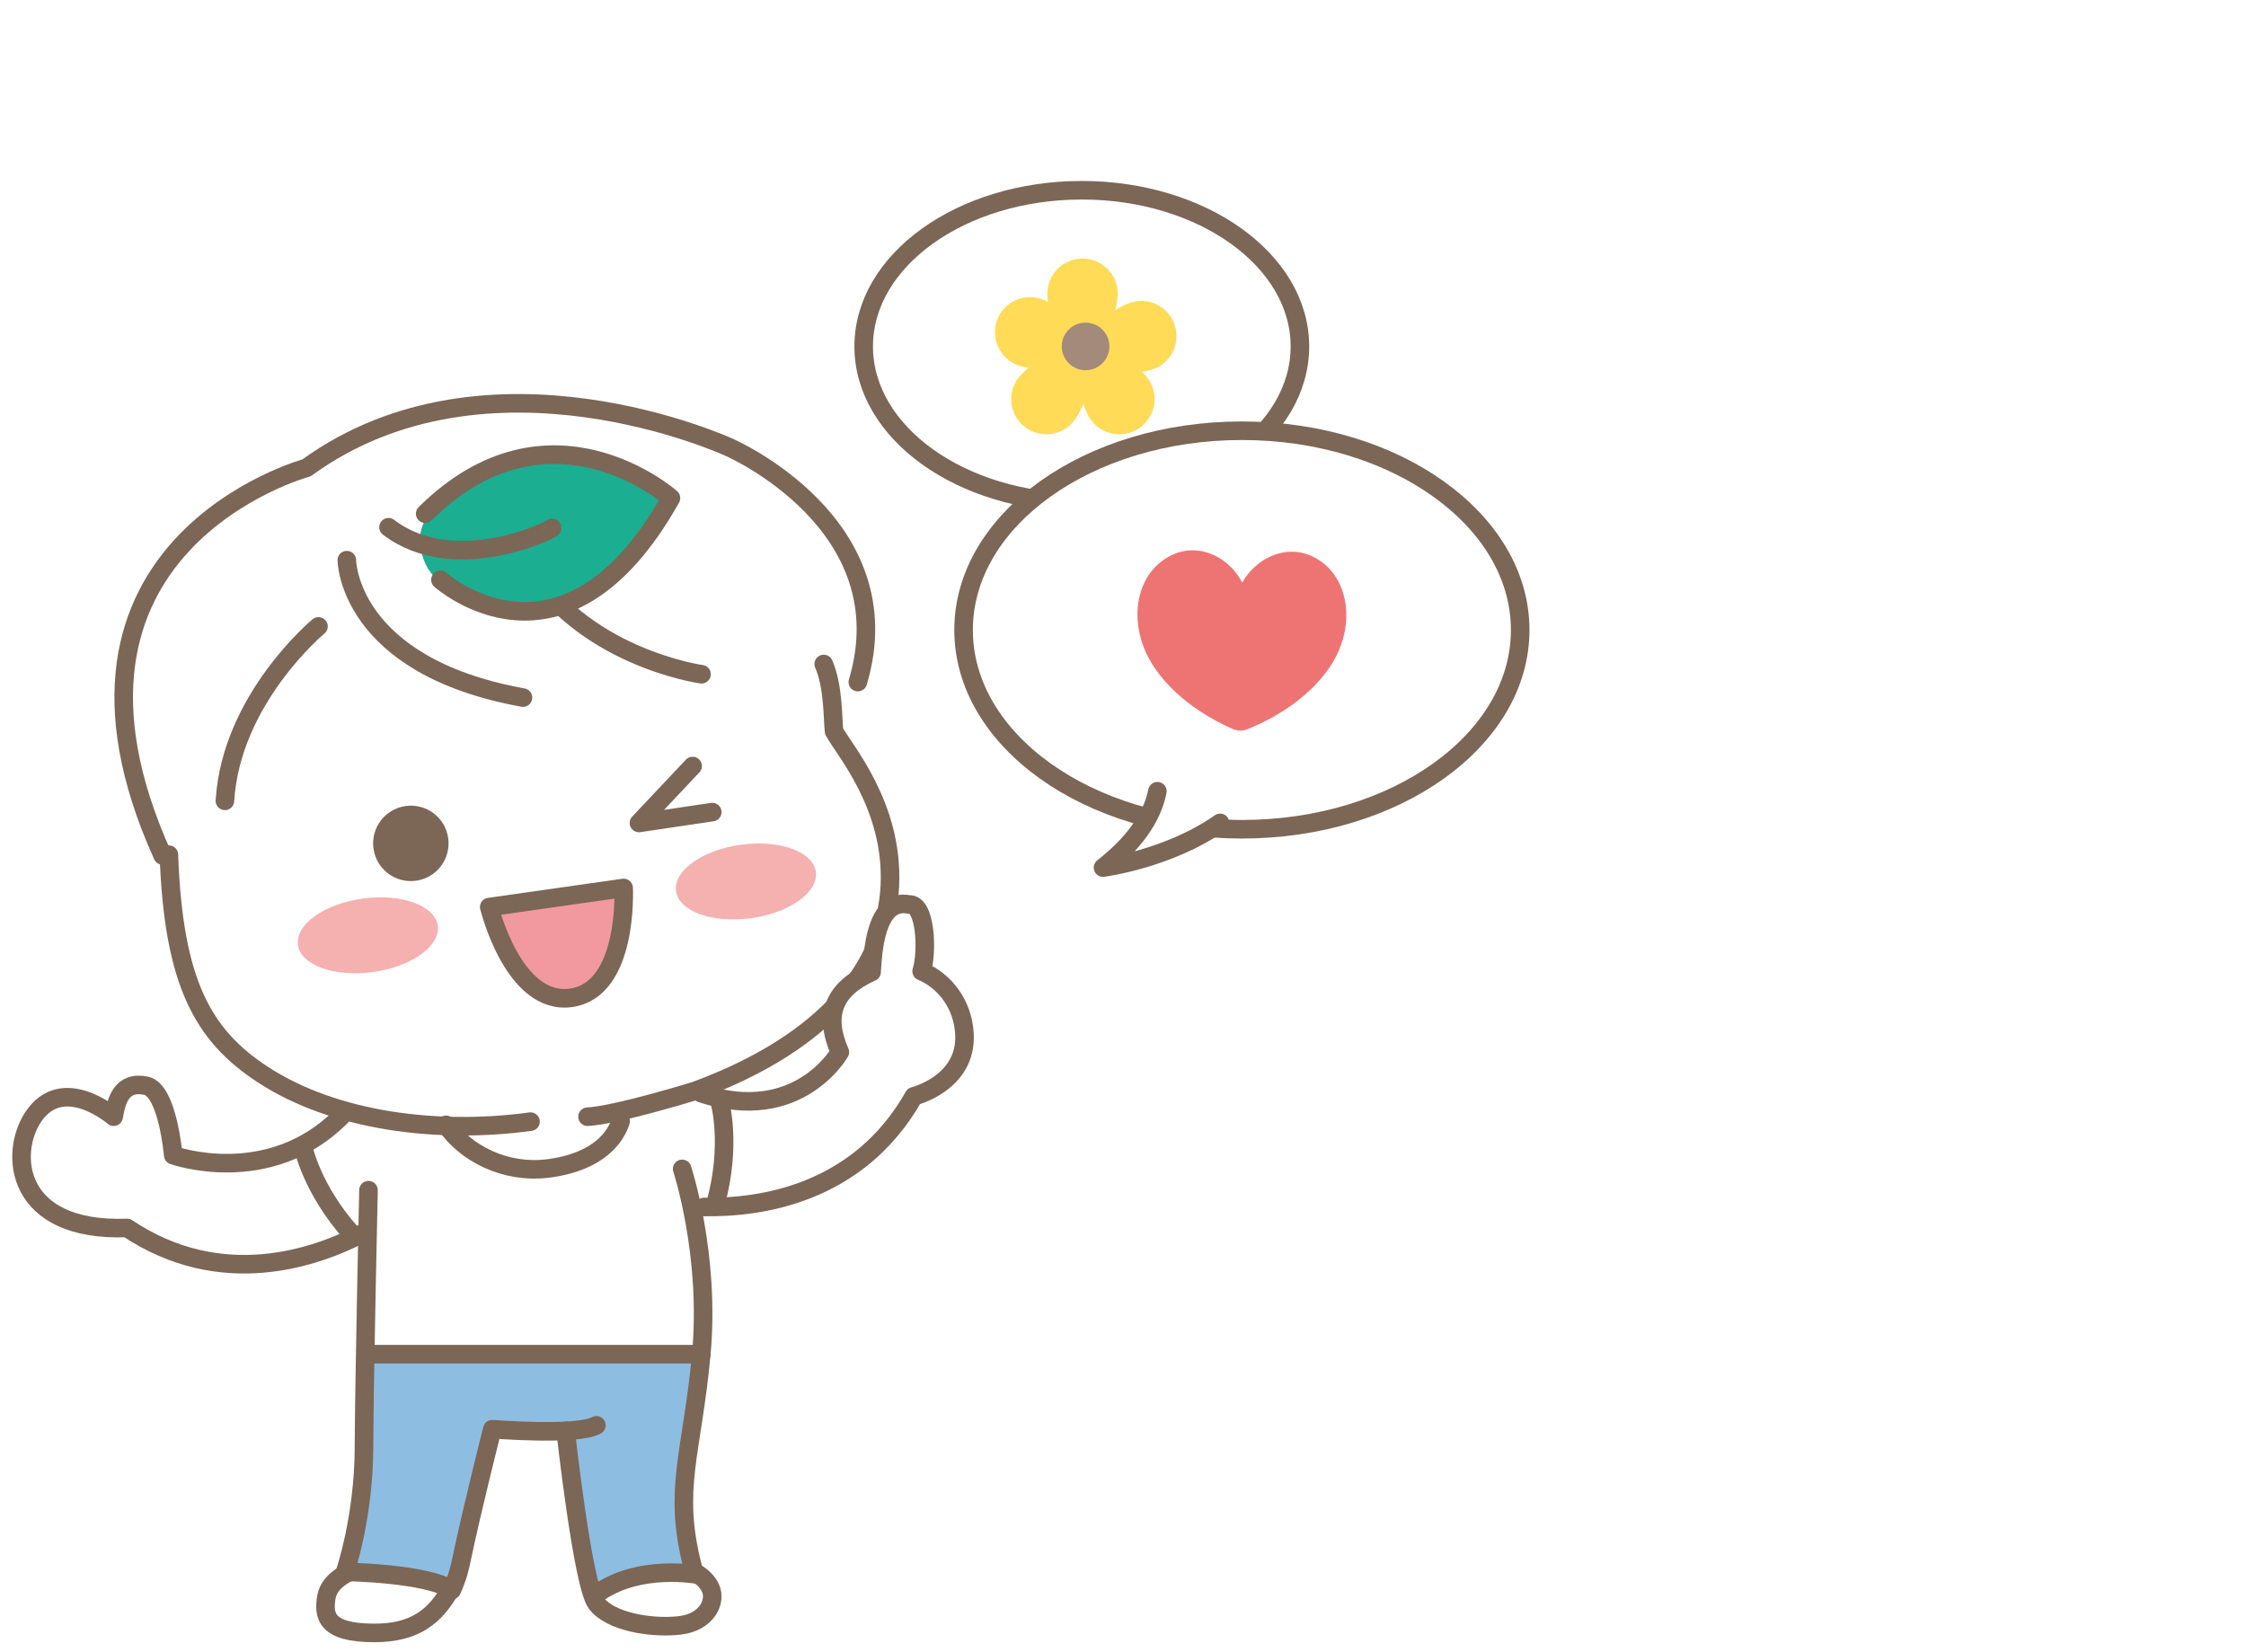 <svg width="121" height="89" viewBox="0 0 121 89" fill="none" xmlns="http://www.w3.org/2000/svg">
<path d="M16 62.25L19.5 59.25L33 57.75L37.25 62.75L37.75 71.25L36.75 78.75L37.25 84.25L38.25 85.75L37.75 87L36 87.75L33 87L31.75 86L31.25 82.5L30.5 77H26.75L24.5 85.25L23.25 87L20.75 88L18.5 87.75L17.75 87L18 85.75L19 83.5L19.75 77.5L20 67.75L19.75 66H17L16 64.5V62.25Z" fill="white"/>
<path d="M9.122 46.636C9.122 46.636 8.427 54.752 14.861 58.322C21.296 61.897 31.061 60.919 36.916 59.057C41.358 56.98 50.648 52.507 47.717 44.962C46.682 40.952 44.401 39.758 44.669 39.578C44.937 39.402 44.805 37.581 44.805 37.581C44.805 37.581 46.618 37.757 46.65 34.294C46.682 30.831 44.577 22.659 29.519 21.732C19.079 21.868 16.139 25.327 16.139 25.327C16.139 25.327 1.03 30.4 9.122 46.64V46.636Z" fill="white"/>
<path d="M37.736 58.75C37.736 58.75 27.308 61.857 19.308 60.172C17.478 61.782 19.863 65.316 19.863 65.316C19.563 67.493 19.847 72.965 19.847 72.965H37.776C37.776 72.965 37.972 67.162 37.313 64.865C37.896 64.669 39.134 60.176 37.736 58.754V58.75Z" fill="white"/>
<path d="M37.779 72.96C37.779 72.96 20.888 72.797 19.814 72.721C19.666 74.051 20.169 81.855 18.68 84.368C19.586 85.05 24.247 85.67 24.247 85.67C24.247 85.67 26.4 78.029 26.524 77.002C26.524 77.002 30.291 77.518 30.382 77.306C30.474 77.094 30.291 77.518 30.291 77.518L31.856 85.73C31.856 85.73 33.905 84.679 37.316 84.407C36.993 82.854 36.785 80.258 37.033 78.532C37.276 76.807 37.783 72.964 37.783 72.964L37.779 72.96Z" fill="#8EBDE2"/>
<path d="M18.99 84.629C18.99 84.629 17.752 85.056 17.584 86.047C17.421 87.037 17.524 87.976 20.165 87.98C22.401 87.98 23.44 87.053 24.242 85.675" stroke="#7C6656" stroke-linecap="round" stroke-linejoin="round"/>
<path d="M30.473 77.094C30.473 77.094 31.387 85.394 32.13 86.384C32.873 87.375 35.058 87.746 36.584 87.578C38.109 87.415 38.605 86.26 38.273 85.557C37.942 84.854 37.159 84.595 37.159 84.595" stroke="#7C6656" stroke-linecap="round" stroke-linejoin="round"/>
<path d="M37.641 84.85C37.641 84.85 34.414 84.215 32.125 85.893" stroke="#7C6656" stroke-linecap="round" stroke-linejoin="round"/>
<path d="M33.437 60.402C33.198 61.201 32.299 62.595 29.559 62.951C27.195 63.258 25.062 62.116 24.031 60.606" stroke="#7C6656" stroke-linecap="round" stroke-linejoin="round"/>
<path d="M44.377 35.775C44.909 36.998 44.857 38.739 44.933 39.398C45.468 40.401 48.14 43.404 47.94 47.71C47.737 52.015 44.625 56.133 37.456 58.773C37.456 58.773 33.214 60.087 31.652 60.167" stroke="#7C6656" stroke-linecap="round" stroke-linejoin="round"/>
<path d="M28.581 60.432C23.628 61.111 18.032 60.432 14.15 57.891C10.927 55.782 9.345 52.939 9.098 46.049" stroke="#7C6656" stroke-linecap="round" stroke-linejoin="round"/>
<g filter="url(#filter0_f_1235_28982)">
<ellipse cx="40.186" cy="47.492" rx="3.801" ry="1.997" transform="rotate(-7.824 40.186 47.492)" fill="#F5B0B0"/>
</g>
<g filter="url(#filter1_f_1235_28982)">
<ellipse cx="19.819" cy="50.393" rx="3.801" ry="1.997" transform="rotate(-7.824 19.819 50.393)" fill="#F5B0B0"/>
</g>
<path d="M24.145 45.154C24.304 46.265 23.529 47.295 22.419 47.451C21.309 47.611 20.278 46.836 20.122 45.726C19.963 44.615 20.738 43.585 21.848 43.429C22.958 43.269 23.989 44.044 24.145 45.154Z" fill="#7C6656"/>
<path d="M26.36 48.872C26.36 48.872 27.657 54.204 30.769 53.761C33.88 53.318 33.597 47.842 33.597 47.842L26.355 48.872H26.36Z" fill="#F299A0" stroke="#7C6656" stroke-linecap="round" stroke-linejoin="round"/>
<path d="M8.763 46.092C1.198 29.365 16.515 25.207 16.515 25.207C26.301 18.09 39.294 24.105 39.294 24.105C39.294 24.105 48.764 28.219 46.215 36.75" stroke="#7C6656" stroke-linecap="round" stroke-linejoin="round"/>
<path d="M37.781 72.961H19.852" stroke="#7C6656" stroke-linecap="round" stroke-linejoin="round"/>
<path d="M18.684 30.18C18.684 30.18 18.72 35.867 28.174 37.585" stroke="#7C6656" stroke-linecap="round" stroke-linejoin="round"/>
<path d="M17.158 33.75C17.158 33.75 12.453 37.644 12.117 43.148" stroke="#7C6656" stroke-linecap="round" stroke-linejoin="round"/>
<path d="M37.793 36.327C37.793 36.327 31.219 35.429 28.203 30.061" stroke="#7C6656" stroke-linecap="round" stroke-linejoin="round"/>
<path d="M24.712 26.166C24.712 26.166 22.208 27.603 22.675 29.64C23.035 31.202 23.918 31.777 26.745 32.756C29.573 33.738 34.059 30.567 36.051 26.984C33.863 25.419 29.933 22.391 24.708 26.166H24.712Z" fill="#1BAE91"/>
<path d="M23.729 31.239C23.729 31.239 30.347 37.182 36.147 26.834C36.147 26.834 29.604 21.046 22.906 27.677" stroke="#7C6656" stroke-linecap="round" stroke-linejoin="round"/>
<path d="M29.749 28.442C29.765 28.526 24.484 31.122 20.93 28.406" stroke="#7C6656" stroke-linecap="round" stroke-linejoin="round"/>
<path d="M37.776 58.902C43.024 60.632 45.245 56.685 45.245 56.685C44.362 54.684 44.906 53.294 46.955 52.368C47.342 52.196 47.614 48.733 48.82 48.697C49.195 48.685 50.358 50.798 49.219 52.18C50.693 52.576 51.875 53.962 51.959 55.731C52.083 58.363 49.231 59.066 49.231 59.066C45.597 65.496 38.012 65.125 35.875 64.881" fill="white"/>
<path d="M37.777 58.902C43.026 60.631 45.246 56.685 45.246 56.685C44.364 54.684 44.907 53.294 46.956 52.368C47.02 51.413 47.136 48.358 48.977 48.733C49.871 48.665 49.983 51.273 49.652 52.328C50.918 52.859 51.885 54.137 51.96 55.731C52.084 58.363 49.232 59.066 49.232 59.066C46.233 64.37 40.909 65.081 37.937 65.029" stroke="#7C6656" stroke-linecap="round" stroke-linejoin="round"/>
<path d="M38.782 59.387C38.782 59.387 39.425 61.655 38.559 64.819" stroke="#7C6656" stroke-linecap="round" stroke-linejoin="round"/>
<path d="M36.75 62.978C36.75 62.978 38.276 67.6 37.781 72.96C37.285 78.324 36.231 80.197 37.313 84.407" stroke="#7C6656" stroke-linecap="round" stroke-linejoin="round"/>
<path d="M17.001 60.864C13.091 64.766 9.332 62.242 9.332 62.242C9.221 60.057 9.045 58.344 7.331 58.348C6.908 58.368 7.152 59.182 6.057 59.694C5.718 59.853 2.794 58.348 1.656 60.401C0.517 61.419 1.061 62.737 1.784 64.359C2.854 66.767 6.848 66.164 6.848 66.164C12.987 70.27 19.593 66.532 21.395 65.349" fill="white"/>
<path d="M16.32 61.75C16.32 61.75 16.768 64.063 18.964 66.499" stroke="#7C6656" stroke-linecap="round" stroke-linejoin="round"/>
<path d="M18.362 60.17C14.452 64.072 9.332 62.242 9.332 62.242C9.332 62.242 9.036 58.748 7.874 58.5C6.524 58.216 6.268 59.335 6.124 60.166C6.124 60.166 3.392 57.805 1.799 60.166C0.477 62.123 0.784 66.388 6.847 66.161C11.912 69.548 16.984 67.79 19.616 66.408" stroke="#7C6656" stroke-linecap="round" stroke-linejoin="round"/>
<path d="M19.852 64.125C19.852 64.125 19.624 74.294 19.608 78.04C19.592 81.787 18.594 84.691 18.594 84.691C18.594 84.691 23.019 84.754 24.341 85.669C24.649 84.978 24.753 84.563 24.884 83.932C25.428 81.32 26.522 77.002 26.522 77.002C26.522 77.002 31.099 77.373 32.13 76.794" stroke="#7C6656" stroke-linecap="round" stroke-linejoin="round"/>
<path d="M37.314 41.273L34.422 44.341L38.372 43.754" stroke="#7C6656" stroke-linecap="round" stroke-linejoin="round"/>
<path d="M58.281 27.081C51.791 27.081 46.53 23.313 46.53 18.666C46.53 14.018 51.791 10.25 58.281 10.25C64.77 10.25 70.031 14.018 70.031 18.666C70.031 23.313 64.77 27.081 58.281 27.081Z" fill="white" stroke="#7C6656" stroke-linecap="round" stroke-linejoin="round"/>
<path d="M53.733 17.193C54.124 16.222 55.231 15.755 56.201 16.146C56.285 16.178 56.373 16.226 56.465 16.274C56.437 16.11 56.425 15.959 56.425 15.823C56.425 14.776 57.272 13.93 58.322 13.93C59.373 13.93 60.215 14.776 60.215 15.823C60.215 16.075 60.163 16.39 60.076 16.722C60.379 16.526 60.679 16.378 60.934 16.298C61.937 15.991 62.995 16.554 63.299 17.556C63.606 18.559 63.043 19.617 62.041 19.921C61.893 19.965 61.713 20.001 61.517 20.021C61.661 20.165 61.785 20.308 61.877 20.444C62.464 21.311 62.232 22.489 61.366 23.076C60.499 23.663 59.321 23.432 58.733 22.565C58.598 22.361 58.466 22.082 58.358 21.766C58.206 22.138 58.027 22.469 57.843 22.697C57.184 23.512 55.99 23.635 55.179 22.976C54.368 22.317 54.24 21.123 54.899 20.312C55.027 20.157 55.203 19.989 55.41 19.825C55.175 19.785 54.959 19.729 54.787 19.657C53.817 19.266 53.349 18.159 53.741 17.189L53.733 17.193Z" fill="#FFDB57"/>
<path d="M58.483 19.947C57.775 19.947 57.201 19.373 57.201 18.665C57.201 17.957 57.775 17.383 58.483 17.383C59.192 17.383 59.766 17.957 59.766 18.665C59.766 19.373 59.192 19.947 58.483 19.947Z" fill="#A48A7B"/>
<path d="M66.905 44.679C58.624 44.679 51.911 39.873 51.911 33.943C51.911 28.014 58.624 23.207 66.905 23.207C75.186 23.207 81.898 28.014 81.898 33.943C81.898 39.873 75.186 44.679 66.905 44.679Z" fill="white" stroke="#7C6656" stroke-linecap="round" stroke-linejoin="round"/>
<path d="M62.352 42.631C62.144 43.709 61.433 45.175 59.424 46.745C59.424 46.745 62.971 46.282 65.731 44.336" fill="white"/>
<path d="M62.352 42.631C62.144 43.709 61.433 45.175 59.424 46.745C59.424 46.745 62.971 46.282 65.731 44.336" stroke="#7C6656" stroke-linecap="round" stroke-linejoin="round"/>
<path d="M66.924 31.391C67.735 29.929 69.724 29.043 71.353 30.393C72.779 31.591 72.947 33.979 71.657 35.916C70.646 37.434 68.953 38.577 67.223 39.283C66.956 39.391 66.66 39.387 66.397 39.271C64.691 38.513 63.026 37.322 62.071 35.777C60.841 33.807 61.081 31.415 62.542 30.273C64.208 28.963 66.173 29.905 66.924 31.395V31.391Z" fill="#EE7474"/>
<defs>
<filter id="filter0_f_1235_28982" x="34.91" y="43.947" width="10.551" height="7.092" filterUnits="userSpaceOnUse" color-interpolation-filters="sRGB">
<feFlood flood-opacity="0" result="BackgroundImageFix"/>
<feBlend mode="normal" in="SourceGraphic" in2="BackgroundImageFix" result="shape"/>
<feGaussianBlur stdDeviation="0.75" result="effect1_foregroundBlur_1235_28982"/>
</filter>
<filter id="filter1_f_1235_28982" x="14.543" y="46.848" width="10.551" height="7.092" filterUnits="userSpaceOnUse" color-interpolation-filters="sRGB">
<feFlood flood-opacity="0" result="BackgroundImageFix"/>
<feBlend mode="normal" in="SourceGraphic" in2="BackgroundImageFix" result="shape"/>
<feGaussianBlur stdDeviation="0.75" result="effect1_foregroundBlur_1235_28982"/>
</filter>
</defs>
</svg>
